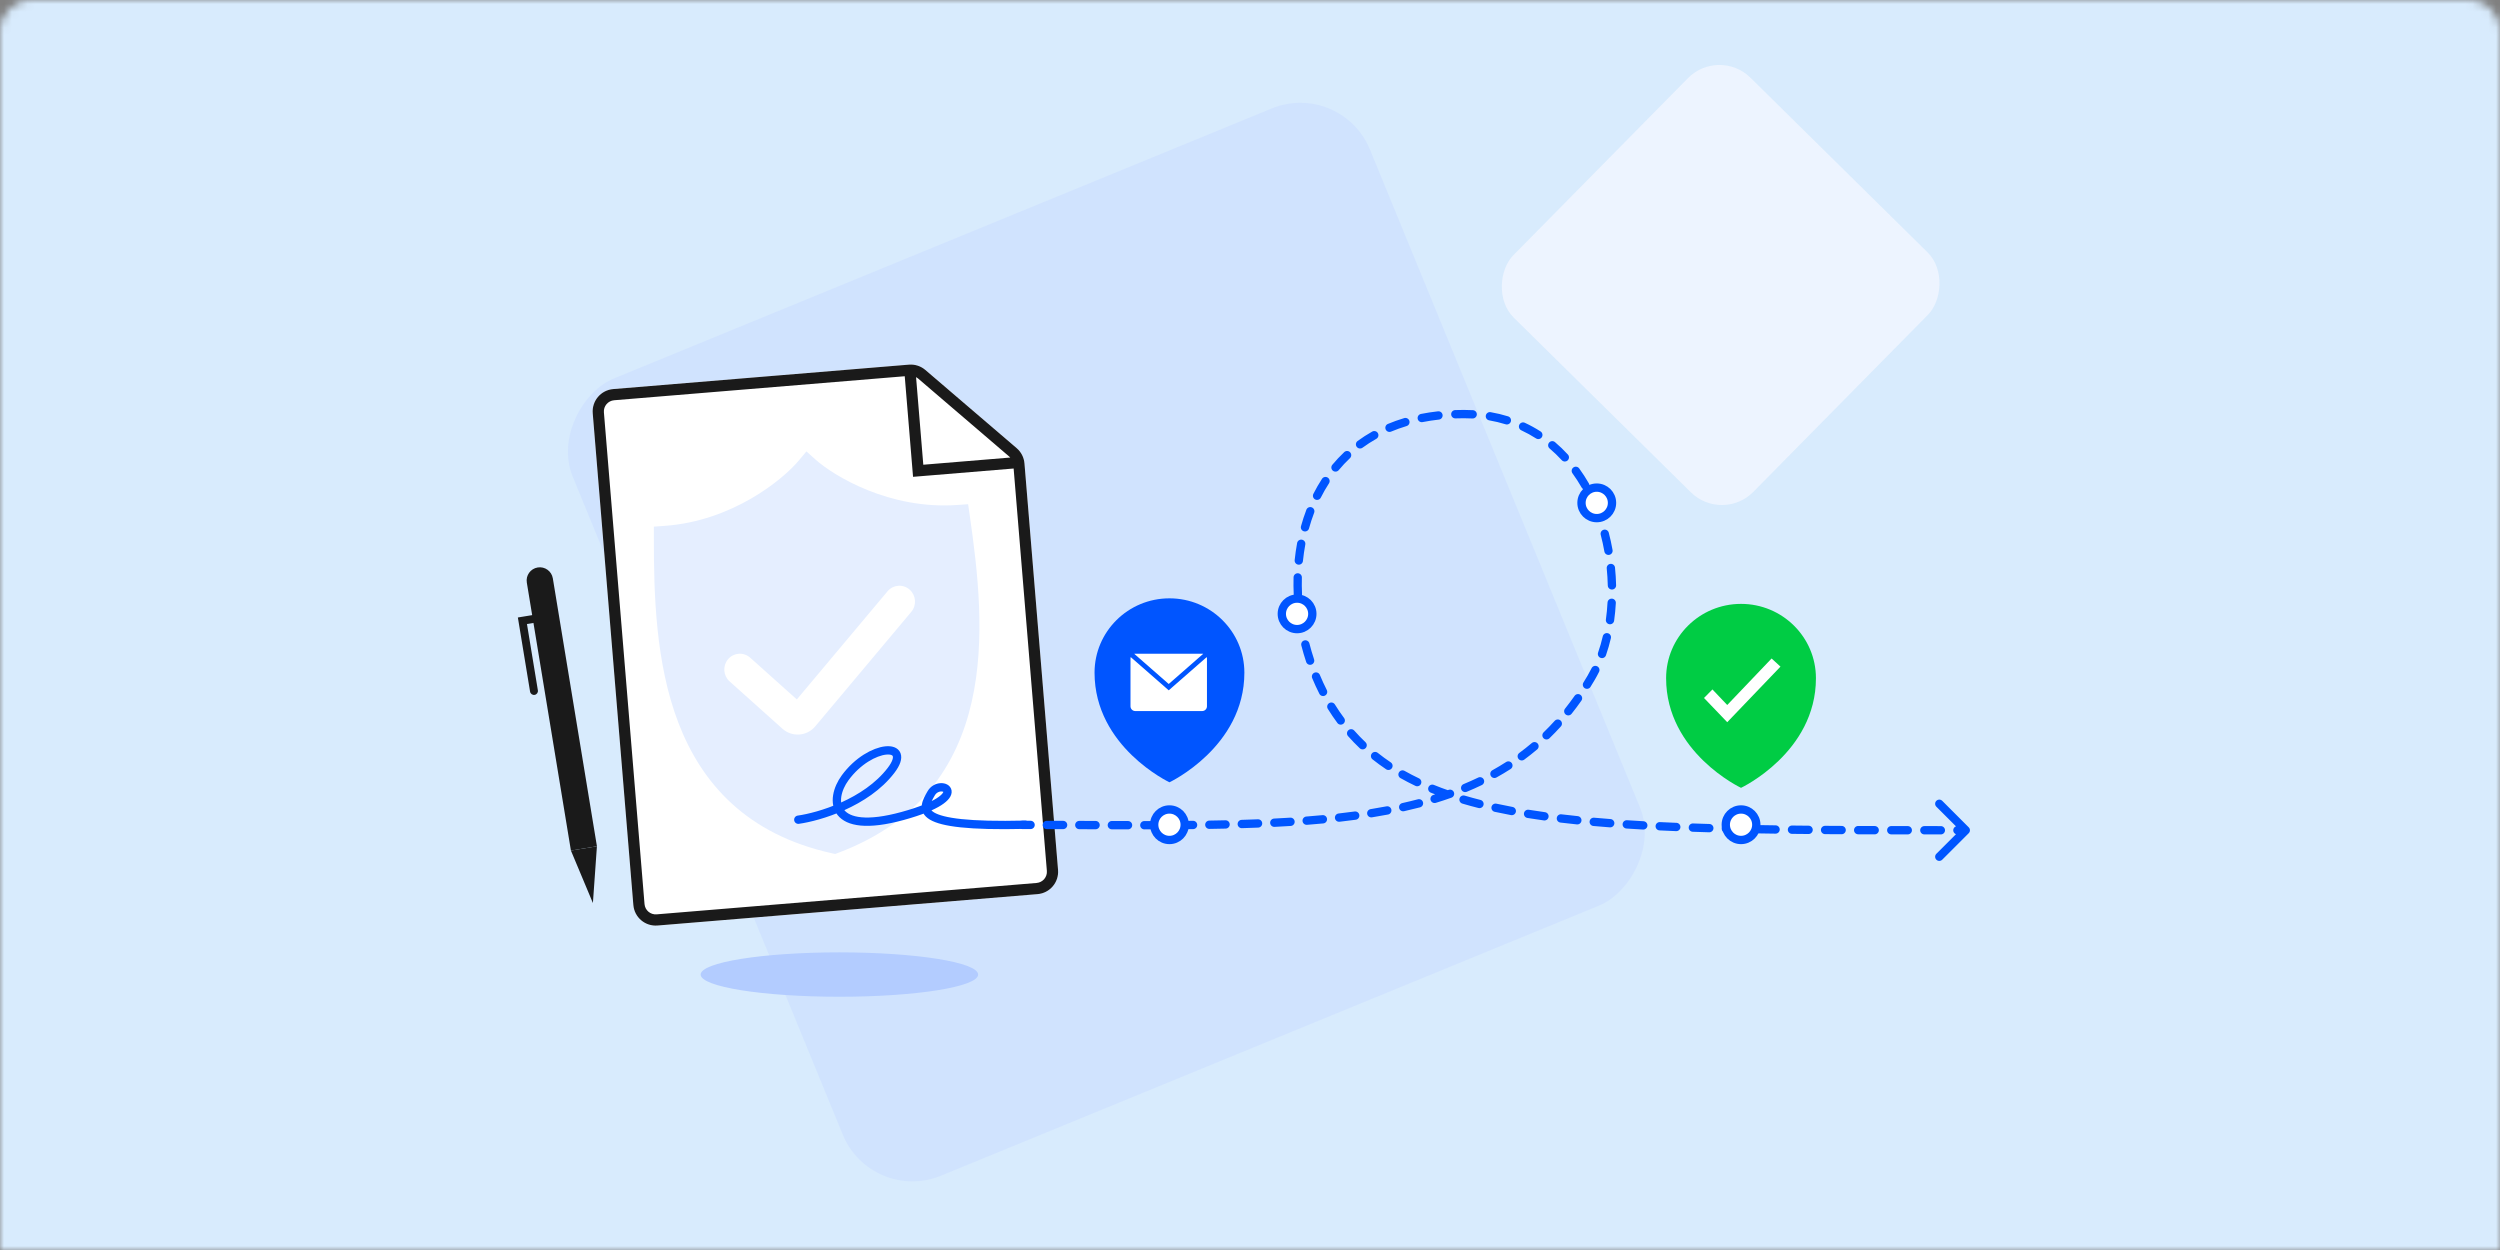 <svg width="320" height="160" viewBox="0 0 320 160" fill="none" xmlns="http://www.w3.org/2000/svg">
<rect x="0" y="0" width="320" height="160" fill="#808080" stroke="none"/>
<mask id="mask0_11997_316208" style="mask-type:alpha" maskUnits="userSpaceOnUse" x="0" y="0" width="320" height="160">
<path d="M0 4C0 1.791 1.791 0 4 0H316C318.209 0 320 1.791 320 4V160H0V4Z" fill="#C4C4C4"/>
</mask>
<g mask="url(#mask0_11997_316208)">
<rect width="320" height="160" fill="#D8EBFD"/>
<rect opacity="0.6" x="171.695" y="10.223" width="110.305" height="110.305" rx="9.635" transform="rotate(67.685 171.695 10.223)" fill="#CCDDFF"/>
<rect opacity="0.8" x="220.031" y="5.975" width="43.141" height="43.141" rx="5.65" transform="rotate(44.601 220.031 5.975)" fill="#F2F6FF"/>
<path fill-rule="evenodd" clip-rule="evenodd" d="M78.494 49.801L116.342 46.674C117.106 46.611 117.864 46.856 118.446 47.355L130.137 57.367C130.712 57.859 131.069 58.558 131.131 59.312L135.43 111.352C135.56 112.932 134.385 114.319 132.805 114.449L84.166 118.467C82.586 118.598 81.199 117.423 81.069 115.842L75.869 52.898C75.739 51.318 76.914 49.931 78.494 49.801Z" fill="white"/>
<path fill-rule="evenodd" clip-rule="evenodd" d="M78.494 49.801L116.342 46.674C117.106 46.611 117.864 46.856 118.446 47.355L130.137 57.367C130.712 57.859 131.069 58.558 131.131 59.312L135.43 111.352C135.56 112.932 134.385 114.319 132.805 114.449L84.166 118.467C82.586 118.598 81.199 117.423 81.069 115.842L75.869 52.898C75.739 51.318 76.914 49.931 78.494 49.801ZM78.612 51.231C77.822 51.297 77.234 51.99 77.3 52.78L82.499 115.724C82.565 116.514 83.258 117.102 84.048 117.037L132.687 113.019C133.477 112.953 134.065 112.26 133.999 111.47L129.7 59.43C129.7 59.428 129.7 59.427 129.7 59.425L129.745 59.97L118.301 60.916L116.87 61.034L116.752 59.603L115.806 48.159L116.463 48.105L116.46 48.105L78.612 51.231ZM118.182 59.485L129.316 58.565C129.281 58.528 129.243 58.492 129.203 58.458L117.512 48.445C117.433 48.377 117.347 48.318 117.256 48.27L118.182 59.485Z" fill="#1A1A1A"/>
<path fill-rule="evenodd" clip-rule="evenodd" d="M103.222 57.779L104.353 58.794C106.747 60.946 113.881 65.255 122.55 64.636L123.919 64.539L124.118 65.917C125.15 73.06 126.193 81.853 124.377 89.841C122.533 97.954 117.741 105.219 107.306 109.158L106.9 109.311L106.476 109.217C95.588 106.8 89.813 100.29 86.835 92.52C83.904 84.871 83.687 76.019 83.694 68.802L83.695 67.409L85.064 67.312C93.733 66.693 100.183 61.414 102.248 58.945L103.222 57.779ZM101.993 89.528L113.604 75.686C114.327 74.824 115.607 74.732 116.445 75.483C117.262 76.215 117.352 77.474 116.647 78.315L104.351 92.974C103.281 94.249 101.387 94.384 100.148 93.274L93.387 87.219C92.57 86.487 92.48 85.228 93.185 84.387C93.907 83.525 95.188 83.434 96.025 84.184L101.993 89.528Z" fill="#E5EEFF"/>
<path d="M102.182 104.922C104.808 104.556 110.858 102.783 114.047 98.619C116.863 94.941 111.394 95.162 108.176 99.559C106.127 102.358 106.323 106.983 115.554 104.44C124.784 101.897 120.372 99.496 119.19 101.546C118.008 103.595 116.662 105.92 131.223 105.565" stroke="#0055FF" stroke-width="1.065" stroke-linecap="round"/>
<path d="M130.867 105.057C130.573 105.057 130.334 105.295 130.334 105.589C130.334 105.884 130.573 106.122 130.867 106.122L130.867 105.057ZM203.674 86.742L204.134 87.011L203.674 86.742ZM187.379 53.002L187.379 52.47L187.379 53.002ZM171 91.359L171.44 91.059L171 91.359ZM251.997 106.65C252.205 106.442 252.205 106.105 251.997 105.897L248.607 102.506C248.399 102.298 248.061 102.298 247.853 102.506C247.645 102.715 247.645 103.052 247.853 103.26L250.867 106.273L247.853 109.287C247.645 109.495 247.645 109.832 247.853 110.04C248.061 110.249 248.399 110.249 248.607 110.04L251.997 106.65ZM131.915 106.123C132.209 106.123 132.448 105.884 132.448 105.59C132.449 105.296 132.21 105.057 131.916 105.057L131.915 106.123ZM133.992 105.06C133.698 105.06 133.459 105.298 133.458 105.592C133.457 105.886 133.695 106.125 133.99 106.126L133.992 105.06ZM136.075 106.131C136.37 106.132 136.609 105.894 136.61 105.6C136.611 105.306 136.373 105.067 136.079 105.066L136.075 106.131ZM138.154 105.073C137.859 105.072 137.62 105.309 137.619 105.604C137.618 105.898 137.856 106.137 138.15 106.138L138.154 105.073ZM140.232 106.146C140.526 106.147 140.766 105.909 140.767 105.615C140.768 105.321 140.53 105.081 140.236 105.08L140.232 106.146ZM142.318 105.087C142.024 105.086 141.785 105.324 141.784 105.618C141.783 105.912 142.021 106.152 142.315 106.153L142.318 105.087ZM144.388 106.157C144.682 106.158 144.921 105.92 144.922 105.626C144.922 105.331 144.684 105.092 144.39 105.092L144.388 106.157ZM146.475 105.094C146.18 105.094 145.942 105.332 145.942 105.626C145.942 105.921 146.181 106.159 146.475 106.159L146.475 105.094ZM148.558 106.156C148.852 106.155 149.09 105.916 149.089 105.622C149.088 105.327 148.849 105.09 148.555 105.09L148.558 106.156ZM150.626 105.081C150.332 105.083 150.095 105.323 150.097 105.617C150.099 105.911 150.339 106.148 150.633 106.146L150.626 105.081ZM152.719 106.129C153.013 106.126 153.249 105.885 153.246 105.59C153.243 105.296 153.002 105.06 152.708 105.063L152.719 106.129ZM154.787 105.036C154.493 105.04 154.259 105.283 154.263 105.577C154.268 105.871 154.511 106.106 154.805 106.101L154.787 105.036ZM156.884 106.061C157.179 106.054 157.412 105.81 157.405 105.516C157.398 105.222 157.154 104.989 156.86 104.996L156.884 106.061ZM158.931 104.941C158.637 104.95 158.406 105.196 158.415 105.49C158.424 105.784 158.669 106.015 158.963 106.006L158.931 104.941ZM161.053 105.933C161.347 105.921 161.576 105.674 161.564 105.38C161.553 105.086 161.305 104.857 161.011 104.868L161.053 105.933ZM163.084 104.776C162.79 104.79 162.564 105.041 162.579 105.334C162.594 105.628 162.844 105.854 163.138 105.84L163.084 104.776ZM165.219 105.722C165.513 105.704 165.736 105.451 165.717 105.157C165.699 104.863 165.446 104.64 165.152 104.659L165.219 105.722ZM167.214 104.515C166.921 104.537 166.702 104.794 166.724 105.087C166.747 105.38 167.003 105.6 167.296 105.577L167.214 104.515ZM169.379 105.399C169.672 105.372 169.888 105.112 169.86 104.819C169.832 104.526 169.573 104.311 169.28 104.338L169.379 105.399ZM171.342 104.125C171.049 104.158 170.839 104.422 170.872 104.714C170.905 105.007 171.169 105.217 171.462 105.184L171.342 104.125ZM173.539 104.926C173.83 104.886 174.034 104.618 173.995 104.326C173.955 104.035 173.687 103.831 173.395 103.87L173.539 104.926ZM175.44 103.568C175.149 103.614 174.952 103.888 174.998 104.178C175.045 104.469 175.319 104.666 175.609 104.62L175.44 103.568ZM177.672 104.258C177.961 104.203 178.151 103.924 178.096 103.635C178.041 103.346 177.762 103.156 177.473 103.211L177.672 104.258ZM179.492 102.794C179.205 102.859 179.024 103.143 179.088 103.431C179.153 103.718 179.437 103.898 179.725 103.834L179.492 102.794ZM181.764 103.34C182.048 103.265 182.219 102.974 182.144 102.689C182.069 102.405 181.778 102.234 181.493 102.309L181.764 103.34ZM183.473 101.747C183.191 101.834 183.033 102.132 183.119 102.413C183.206 102.694 183.504 102.852 183.785 102.766L183.473 101.747ZM185.782 102.105C186.059 102.006 186.204 101.702 186.105 101.425C186.006 101.147 185.701 101.003 185.424 101.102L185.782 102.105ZM187.339 100.364C187.068 100.477 186.939 100.789 187.051 101.06C187.164 101.332 187.476 101.461 187.748 101.348L187.339 100.364ZM189.673 100.488C189.938 100.361 190.05 100.042 189.922 99.777C189.795 99.512 189.476 99.4 189.211 99.528L189.673 100.488ZM191.03 98.587C190.772 98.73 190.68 99.054 190.823 99.311C190.966 99.569 191.29 99.661 191.547 99.518L191.03 98.587ZM193.361 98.434C193.608 98.275 193.68 97.946 193.521 97.698C193.362 97.451 193.033 97.379 192.785 97.537L193.361 98.434ZM194.468 96.378C194.232 96.553 194.181 96.886 194.356 97.123C194.531 97.36 194.865 97.41 195.101 97.235L194.468 96.378ZM196.759 95.923C196.983 95.733 197.011 95.396 196.821 95.172C196.63 94.948 196.294 94.92 196.07 95.11L196.759 95.923ZM197.583 93.737C197.372 93.942 197.367 94.28 197.571 94.491C197.776 94.702 198.114 94.707 198.325 94.502L197.583 93.737ZM199.792 92.981C199.99 92.763 199.973 92.426 199.754 92.229C199.536 92.032 199.199 92.049 199.002 92.267L199.792 92.981ZM200.324 90.707C200.141 90.937 200.179 91.272 200.41 91.456C200.64 91.639 200.975 91.601 201.158 91.37L200.324 90.707ZM202.421 89.68C202.591 89.439 202.532 89.107 202.292 88.938C202.051 88.769 201.719 88.827 201.55 89.068L202.421 89.68ZM202.679 87.359C202.524 87.608 202.6 87.937 202.85 88.092C203.1 88.248 203.429 88.171 203.584 87.921L202.679 87.359ZM204.68 85.997C204.81 85.733 204.702 85.414 204.438 85.284C204.174 85.153 203.854 85.262 203.724 85.526L204.68 85.997ZM204.554 83.532C204.458 83.81 204.605 84.114 204.883 84.21C205.16 84.307 205.464 84.16 205.561 83.882L204.554 83.532ZM206.194 81.689C206.261 81.403 206.083 81.116 205.796 81.049C205.51 80.982 205.223 81.16 205.156 81.446L206.194 81.689ZM205.554 79.302C205.513 79.594 205.716 79.863 206.008 79.903C206.299 79.944 206.568 79.74 206.609 79.449L205.554 79.302ZM206.827 77.186C206.843 76.893 206.618 76.641 206.324 76.625C206.03 76.609 205.779 76.834 205.763 77.128L206.827 77.186ZM205.796 74.943C205.803 75.237 206.047 75.47 206.342 75.463C206.636 75.456 206.869 75.212 206.862 74.917L205.796 74.943ZM206.721 72.652C206.692 72.359 206.43 72.145 206.138 72.175C205.845 72.204 205.631 72.466 205.661 72.758L206.721 72.652ZM205.36 70.592C205.411 70.882 205.688 71.075 205.978 71.023C206.267 70.971 206.46 70.695 206.408 70.405L205.36 70.592ZM205.923 68.187C205.849 67.903 205.558 67.732 205.273 67.806C204.988 67.88 204.818 68.171 204.892 68.456L205.923 68.187ZM204.255 66.367C204.353 66.644 204.657 66.79 204.934 66.693C205.212 66.596 205.358 66.291 205.26 66.014L204.255 66.367ZM204.414 63.902C204.292 63.634 203.977 63.515 203.709 63.637C203.441 63.758 203.322 64.074 203.444 64.342L204.414 63.902ZM202.452 62.405C202.599 62.66 202.924 62.748 203.179 62.601C203.434 62.455 203.522 62.129 203.375 61.874L202.452 62.405ZM202.136 59.956C201.963 59.717 201.63 59.664 201.392 59.837C201.153 60.01 201.1 60.343 201.273 60.581L202.136 59.956ZM199.905 58.902C200.104 59.119 200.441 59.134 200.657 58.935C200.874 58.736 200.889 58.399 200.69 58.182L199.905 58.902ZM199.038 56.591C198.814 56.401 198.477 56.428 198.287 56.653C198.097 56.877 198.124 57.213 198.349 57.404L199.038 56.591ZM196.617 56.12C196.865 56.279 197.194 56.208 197.353 55.96C197.512 55.712 197.44 55.383 197.193 55.224L196.617 56.12ZM195.177 54.115C194.91 53.991 194.593 54.107 194.469 54.374C194.345 54.641 194.461 54.958 194.728 55.081L195.177 54.115ZM192.72 54.31C193.001 54.397 193.3 54.239 193.387 53.958C193.473 53.677 193.316 53.379 193.035 53.292L192.72 54.31ZM190.799 52.756C190.509 52.706 190.233 52.9 190.183 53.19C190.133 53.48 190.327 53.756 190.617 53.806L190.799 52.756ZM188.472 53.565C188.765 53.581 189.017 53.356 189.033 53.062C189.049 52.768 188.824 52.517 188.53 52.501L188.472 53.565ZM186.263 52.489C185.968 52.499 185.738 52.746 185.749 53.04C185.759 53.334 186.006 53.564 186.3 53.554L186.263 52.489ZM184.182 53.707C184.475 53.674 184.685 53.411 184.653 53.118C184.62 52.826 184.357 52.615 184.065 52.648L184.182 53.707ZM181.882 52.984C181.594 53.041 181.406 53.321 181.464 53.61C181.521 53.898 181.802 54.086 182.09 54.029L181.882 52.984ZM180.043 54.536C180.325 54.452 180.485 54.155 180.4 53.873C180.315 53.591 180.018 53.431 179.736 53.516L180.043 54.536ZM177.649 54.263C177.378 54.377 177.25 54.69 177.364 54.961C177.478 55.232 177.79 55.36 178.062 55.246L177.649 54.263ZM176.168 56.17C176.424 56.026 176.515 55.701 176.371 55.445C176.227 55.188 175.902 55.097 175.646 55.241L176.168 56.17ZM173.773 56.447C173.536 56.621 173.485 56.954 173.659 57.192C173.833 57.429 174.166 57.48 174.403 57.306L173.773 56.447ZM172.792 58.647C173.006 58.445 173.016 58.108 172.815 57.894C172.613 57.68 172.276 57.67 172.062 57.871L172.792 58.647ZM170.535 59.497C170.347 59.723 170.378 60.059 170.604 60.247C170.831 60.435 171.167 60.404 171.355 60.178L170.535 59.497ZM170.109 61.87C170.27 61.624 170.2 61.294 169.953 61.133C169.706 60.973 169.376 61.043 169.216 61.29L170.109 61.87ZM168.11 63.217C167.978 63.48 168.084 63.8 168.346 63.933C168.609 64.065 168.93 63.959 169.062 63.697L168.11 63.217ZM168.212 65.628C168.317 65.353 168.179 65.045 167.904 64.94C167.629 64.835 167.321 64.973 167.216 65.248L168.212 65.628ZM166.527 67.353C166.448 67.637 166.614 67.93 166.898 68.009C167.181 68.087 167.475 67.921 167.553 67.638L166.527 67.353ZM167.078 69.701C167.132 69.412 166.941 69.134 166.652 69.081C166.362 69.027 166.084 69.218 166.031 69.507L167.078 69.701ZM165.717 71.694C165.687 71.986 165.9 72.248 166.192 72.278C166.485 72.308 166.747 72.096 166.777 71.803L165.717 71.694ZM166.64 73.923C166.648 73.629 166.416 73.384 166.122 73.376C165.828 73.368 165.583 73.6 165.575 73.894L166.64 73.923ZM165.595 76.097C165.609 76.391 165.858 76.619 166.151 76.606C166.445 76.593 166.673 76.344 166.66 76.05L165.595 76.097ZM166.829 78.171C166.796 77.879 166.532 77.669 166.239 77.703C165.947 77.736 165.737 78.001 165.771 78.293L166.829 78.171ZM166.097 80.47C166.15 80.76 166.428 80.951 166.717 80.897C167.007 80.844 167.198 80.566 167.145 80.277L166.097 80.47ZM167.602 82.356C167.529 82.071 167.239 81.899 166.954 81.972C166.669 82.045 166.497 82.335 166.57 82.621L167.602 82.356ZM167.19 84.733C167.282 85.012 167.584 85.163 167.863 85.071C168.142 84.978 168.294 84.677 168.201 84.397L167.19 84.733ZM168.943 86.392C168.831 86.12 168.519 85.991 168.247 86.104C167.975 86.216 167.846 86.528 167.959 86.8L168.943 86.392ZM168.879 88.803C169.012 89.066 169.333 89.171 169.595 89.037C169.858 88.904 169.963 88.584 169.83 88.321L168.879 88.803ZM170.866 90.172C170.712 89.922 170.383 89.844 170.133 89.999C169.882 90.153 169.805 90.481 169.959 90.732L170.866 90.172ZM171.187 92.542C171.362 92.778 171.696 92.827 171.932 92.652C172.169 92.477 172.218 92.143 172.043 91.907L171.187 92.542ZM173.345 93.514C173.15 93.294 172.813 93.273 172.593 93.468C172.373 93.663 172.352 94 172.547 94.22L173.345 93.514ZM174.049 95.776C174.262 95.978 174.599 95.969 174.802 95.756C175.004 95.543 174.996 95.205 174.782 95.003L174.049 95.776ZM176.344 96.36C176.113 96.177 175.778 96.215 175.595 96.445C175.412 96.675 175.45 97.01 175.68 97.194L176.344 96.36ZM177.424 98.468C177.668 98.632 177.999 98.566 178.163 98.322C178.327 98.078 178.261 97.747 178.017 97.583L177.424 98.468ZM179.787 98.672C179.531 98.527 179.206 98.618 179.062 98.874C178.917 99.13 179.007 99.455 179.264 99.6L179.787 98.672ZM181.171 100.591C181.437 100.718 181.755 100.606 181.882 100.34C182.009 100.075 181.896 99.757 181.631 99.63L181.171 100.591ZM183.536 100.469C183.263 100.359 182.952 100.49 182.842 100.763C182.731 101.035 182.863 101.346 183.135 101.457L183.536 100.469ZM185.142 102.209C185.42 102.305 185.724 102.157 185.82 101.879C185.916 101.601 185.768 101.298 185.49 101.202L185.142 102.209ZM187.483 101.839C187.2 101.756 186.904 101.917 186.821 102.199C186.737 102.481 186.899 102.777 187.181 102.861L187.483 101.839ZM189.242 103.425C189.527 103.497 189.817 103.324 189.889 103.039C189.962 102.754 189.789 102.464 189.504 102.392L189.242 103.425ZM191.547 102.872C191.259 102.809 190.975 102.992 190.913 103.279C190.85 103.567 191.033 103.85 191.32 103.913L191.547 102.872ZM193.41 104.335C193.699 104.389 193.978 104.198 194.032 103.909C194.086 103.62 193.895 103.342 193.606 103.288L193.41 104.335ZM195.679 103.648C195.389 103.601 195.115 103.799 195.069 104.089C195.022 104.38 195.219 104.653 195.51 104.7L195.679 103.648ZM197.617 105.016C197.909 105.056 198.178 104.853 198.218 104.561C198.259 104.27 198.055 104.001 197.764 103.96L197.617 105.016ZM199.859 104.231C199.567 104.196 199.302 104.404 199.267 104.697C199.232 104.989 199.44 105.254 199.732 105.289L199.859 104.231ZM201.843 105.524C202.136 105.554 202.398 105.342 202.428 105.049C202.458 104.756 202.245 104.495 201.953 104.464L201.843 105.524ZM204.046 104.665C203.753 104.639 203.494 104.856 203.468 105.149C203.442 105.442 203.658 105.701 203.951 105.727L204.046 104.665ZM206.066 105.902C206.359 105.924 206.615 105.705 206.638 105.411C206.66 105.118 206.441 104.862 206.147 104.839L206.066 105.902ZM208.259 104.989C207.966 104.97 207.712 105.192 207.693 105.486C207.673 105.78 207.896 106.033 208.189 106.053L208.259 104.989ZM210.31 106.182C210.604 106.198 210.856 105.974 210.872 105.68C210.889 105.386 210.664 105.135 210.37 105.118L210.31 106.182ZM212.471 105.228C212.177 105.214 211.927 105.44 211.913 105.734C211.899 106.028 212.126 106.278 212.42 106.292L212.471 105.228ZM214.541 106.386C214.835 106.398 215.083 106.17 215.095 105.876C215.107 105.582 214.879 105.334 214.585 105.322L214.541 106.386ZM216.705 105.402C216.411 105.391 216.165 105.622 216.155 105.916C216.144 106.21 216.374 106.456 216.669 106.467L216.705 105.402ZM218.776 106.534C219.07 106.542 219.315 106.311 219.324 106.017C219.332 105.723 219.101 105.477 218.807 105.469L218.776 106.534ZM220.926 105.525C220.632 105.518 220.387 105.751 220.38 106.045C220.373 106.339 220.606 106.583 220.9 106.59L220.926 105.525ZM223.019 106.637C223.314 106.643 223.557 106.41 223.563 106.116C223.569 105.821 223.335 105.578 223.041 105.572L223.019 106.637ZM225.149 105.611C224.855 105.606 224.613 105.841 224.608 106.135C224.603 106.429 224.838 106.671 225.132 106.676L225.149 105.611ZM227.266 106.708C227.56 106.712 227.802 106.477 227.806 106.183C227.81 105.888 227.575 105.647 227.28 105.643L227.266 106.708ZM229.38 105.668C229.086 105.665 228.845 105.901 228.841 106.195C228.838 106.489 229.074 106.73 229.368 106.734L229.38 105.668ZM231.495 106.754C231.789 106.757 232.029 106.52 232.032 106.226C232.034 105.932 231.798 105.691 231.504 105.689L231.495 106.754ZM233.614 105.704C233.319 105.702 233.079 105.939 233.077 106.234C233.075 106.528 233.312 106.768 233.607 106.77L233.614 105.704ZM235.727 106.782C236.021 106.783 236.261 106.546 236.262 106.252C236.263 105.958 236.026 105.718 235.732 105.716L235.727 106.782ZM237.848 105.725C237.554 105.724 237.315 105.962 237.314 106.256C237.313 106.55 237.55 106.79 237.844 106.791L237.848 105.725ZM239.96 106.797C240.254 106.798 240.494 106.56 240.494 106.266C240.495 105.971 240.257 105.732 239.963 105.732L239.96 106.797ZM242.083 105.736C241.788 105.735 241.549 105.974 241.549 106.268C241.549 106.562 241.787 106.801 242.081 106.801L242.083 105.736ZM244.195 106.804C244.489 106.804 244.728 106.566 244.728 106.272C244.728 105.978 244.49 105.739 244.196 105.738L244.195 106.804ZM246.316 105.74C246.022 105.74 245.783 105.978 245.783 106.272C245.783 106.567 246.021 106.805 246.315 106.805L246.316 105.74ZM248.43 106.806C248.724 106.806 248.962 106.568 248.962 106.273C248.962 105.979 248.724 105.741 248.43 105.741L248.43 106.806ZM250.548 105.741C250.254 105.741 250.016 105.979 250.016 106.273C250.016 106.568 250.254 106.806 250.548 106.806L250.548 105.741ZM130.867 106.122C131.218 106.122 131.567 106.122 131.915 106.123L131.916 105.057C131.568 105.057 131.218 105.057 130.867 105.057L130.867 106.122ZM133.99 106.126C134.69 106.127 135.385 106.129 136.075 106.131L136.079 105.066C135.388 105.064 134.693 105.062 133.992 105.06L133.99 106.126ZM138.15 106.138C138.849 106.141 139.543 106.143 140.232 106.146L140.236 105.08C139.547 105.078 138.853 105.075 138.154 105.073L138.15 106.138ZM142.315 106.153C143.012 106.155 143.703 106.156 144.388 106.157L144.39 105.092C143.705 105.091 143.014 105.089 142.318 105.087L142.315 106.153ZM146.475 106.159C147.175 106.159 147.869 106.158 148.558 106.156L148.555 105.09C147.867 105.092 147.174 105.093 146.475 105.094L146.475 106.159ZM150.633 106.146C151.335 106.142 152.03 106.136 152.719 106.129L152.708 105.063C152.02 105.071 151.326 105.077 150.626 105.081L150.633 106.146ZM154.805 106.101C155.505 106.09 156.198 106.076 156.884 106.061L156.86 104.996C156.176 105.011 155.485 105.024 154.787 105.036L154.805 106.101ZM158.963 106.006C159.667 105.985 160.364 105.96 161.053 105.933L161.011 104.868C160.325 104.896 159.632 104.92 158.931 104.941L158.963 106.006ZM163.138 105.84C163.839 105.804 164.533 105.765 165.219 105.722L165.152 104.659C164.471 104.702 163.782 104.74 163.084 104.776L163.138 105.84ZM167.296 105.577C167.999 105.523 168.693 105.464 169.379 105.399L169.28 104.338C168.6 104.402 167.912 104.461 167.214 104.515L167.296 105.577ZM171.462 105.184C172.163 105.104 172.855 105.018 173.539 104.926L173.395 103.87C172.72 103.962 172.036 104.046 171.342 104.125L171.462 105.184ZM175.609 104.62C176.307 104.507 176.994 104.387 177.672 104.258L177.473 103.211C176.805 103.338 176.128 103.457 175.44 103.568L175.609 104.62ZM179.725 103.834C180.415 103.68 181.095 103.515 181.764 103.34L181.493 102.309C180.838 102.481 180.17 102.643 179.492 102.794L179.725 103.834ZM183.785 102.766C184.462 102.559 185.128 102.339 185.782 102.105L185.424 101.102C184.786 101.33 184.135 101.544 183.473 101.747L183.785 102.766ZM187.748 101.348C188.402 101.077 189.044 100.791 189.673 100.488L189.211 99.528C188.6 99.822 187.976 100.1 187.339 100.364L187.748 101.348ZM191.547 99.518C192.165 99.175 192.769 98.814 193.361 98.434L192.785 97.537C192.213 97.905 191.628 98.254 191.03 98.587L191.547 99.518ZM195.101 97.235C195.667 96.817 196.219 96.38 196.759 95.923L196.07 95.11C195.549 95.552 195.015 95.974 194.468 96.378L195.101 97.235ZM198.325 94.502C198.826 94.016 199.316 93.509 199.792 92.981L199.002 92.267C198.541 92.777 198.068 93.267 197.583 93.737L198.325 94.502ZM201.158 91.37C201.591 90.827 202.012 90.263 202.421 89.68L201.55 89.068C201.152 89.634 200.743 90.18 200.324 90.707L201.158 91.37ZM203.584 87.921C203.77 87.623 203.953 87.319 204.134 87.011L203.215 86.472C203.039 86.773 202.86 87.068 202.679 87.359L203.584 87.921ZM204.134 87.011C204.326 86.684 204.508 86.345 204.68 85.997L203.724 85.526C203.563 85.852 203.393 86.168 203.215 86.472L204.134 87.011ZM205.561 83.882C205.806 83.176 206.017 82.443 206.194 81.689L205.156 81.446C204.988 82.166 204.787 82.864 204.554 83.532L205.561 83.882ZM206.609 79.449C206.712 78.707 206.785 77.952 206.827 77.186L205.763 77.128C205.723 77.864 205.653 78.591 205.554 79.302L206.609 79.449ZM206.862 74.917C206.844 74.165 206.797 73.409 206.721 72.652L205.661 72.758C205.734 73.488 205.779 74.218 205.796 74.943L206.862 74.917ZM206.408 70.405C206.276 69.661 206.114 68.92 205.923 68.187L204.892 68.456C205.076 69.161 205.232 69.875 205.36 70.592L206.408 70.405ZM205.26 66.014C205.009 65.296 204.727 64.591 204.414 63.902L203.444 64.342C203.743 65.002 204.013 65.678 204.255 66.367L205.26 66.014ZM203.375 61.874C202.995 61.212 202.581 60.571 202.136 59.956L201.273 60.581C201.696 61.164 202.089 61.774 202.452 62.405L203.375 61.874ZM200.69 58.182C200.173 57.619 199.623 57.087 199.038 56.591L198.349 57.404C198.898 57.87 199.417 58.371 199.905 58.902L200.69 58.182ZM197.193 55.224C196.554 54.813 195.882 54.442 195.177 54.115L194.728 55.081C195.389 55.388 196.018 55.736 196.617 56.12L197.193 55.224ZM193.035 53.292C192.318 53.07 191.573 52.891 190.799 52.756L190.617 53.806C191.346 53.933 192.047 54.102 192.72 54.31L193.035 53.292ZM188.53 52.501C188.152 52.48 187.768 52.47 187.379 52.47L187.379 53.535C187.749 53.535 188.113 53.545 188.472 53.565L188.53 52.501ZM187.379 52.47C187.001 52.47 186.629 52.476 186.263 52.489L186.3 53.554C186.654 53.541 187.014 53.535 187.379 53.535L187.379 52.47ZM184.065 52.648C183.313 52.731 182.585 52.844 181.882 52.984L182.09 54.029C182.762 53.895 183.46 53.787 184.182 53.707L184.065 52.648ZM179.736 53.516C179.011 53.734 178.315 53.984 177.649 54.263L178.062 55.246C178.692 54.981 179.353 54.744 180.043 54.536L179.736 53.516ZM175.646 55.241C174.987 55.612 174.363 56.014 173.773 56.447L174.403 57.306C174.959 56.899 175.547 56.52 176.168 56.17L175.646 55.241ZM172.062 57.871C171.516 58.385 171.008 58.928 170.535 59.497L171.355 60.178C171.8 59.642 172.279 59.131 172.792 58.647L172.062 57.871ZM169.216 61.29C168.812 61.911 168.444 62.555 168.11 63.217L169.062 63.697C169.378 63.068 169.727 62.458 170.109 61.87L169.216 61.29ZM167.216 65.248C166.954 65.936 166.724 66.639 166.527 67.353L167.553 67.638C167.743 66.954 167.962 66.283 168.212 65.628L167.216 65.248ZM166.031 69.507C165.897 70.229 165.793 70.959 165.717 71.694L166.777 71.803C166.85 71.095 166.95 70.394 167.078 69.701L166.031 69.507ZM165.575 73.894C165.555 74.627 165.562 75.362 165.595 76.097L166.66 76.05C166.628 75.34 166.621 74.63 166.64 73.923L165.575 73.894ZM165.771 78.293C165.855 79.023 165.964 79.749 166.097 80.47L167.145 80.277C167.016 79.58 166.91 78.877 166.829 78.171L165.771 78.293ZM166.57 82.621C166.753 83.335 166.96 84.04 167.19 84.733L168.201 84.397C167.979 83.728 167.779 83.046 167.602 82.356L166.57 82.621ZM167.959 86.8C168.242 87.484 168.549 88.153 168.879 88.803L169.83 88.321C169.512 87.696 169.217 87.052 168.943 86.392L167.959 86.8ZM169.959 90.732C170.153 91.047 170.353 91.356 170.559 91.658L171.44 91.059C171.244 90.77 171.052 90.474 170.866 90.172L169.959 90.732ZM170.559 91.658C170.764 91.959 170.973 92.253 171.187 92.542L172.043 91.907C171.837 91.63 171.636 91.347 171.44 91.059L170.559 91.658ZM172.547 94.22C173.025 94.761 173.526 95.28 174.049 95.776L174.782 95.003C174.282 94.528 173.803 94.032 173.345 93.514L172.547 94.22ZM175.68 97.194C176.239 97.639 176.82 98.063 177.424 98.468L178.017 97.583C177.437 97.194 176.879 96.787 176.344 96.36L175.68 97.194ZM179.264 99.6C179.878 99.947 180.514 100.277 181.171 100.591L181.631 99.63C180.994 99.326 180.38 99.007 179.787 98.672L179.264 99.6ZM183.135 101.457C183.785 101.72 184.454 101.971 185.142 102.209L185.49 101.202C184.819 100.97 184.167 100.726 183.536 100.469L183.135 101.457ZM187.181 102.861C187.851 103.059 188.538 103.247 189.242 103.425L189.504 102.392C188.812 102.217 188.138 102.033 187.483 101.839L187.181 102.861ZM191.32 103.913C192.001 104.061 192.698 104.202 193.41 104.335L193.606 103.288C192.904 103.156 192.217 103.018 191.547 102.872L191.32 103.913ZM195.51 104.7C196.198 104.811 196.901 104.916 197.617 105.016L197.764 103.96C197.055 103.862 196.36 103.758 195.679 103.648L195.51 104.7ZM199.732 105.289C200.424 105.372 201.127 105.45 201.843 105.524L201.953 104.464C201.242 104.391 200.544 104.313 199.859 104.231L199.732 105.289ZM203.951 105.727C204.645 105.788 205.35 105.847 206.066 105.902L206.147 104.839C205.435 104.785 204.735 104.727 204.046 104.665L203.951 105.727ZM208.189 106.053C208.886 106.098 209.593 106.142 210.31 106.182L210.37 105.118C209.656 105.078 208.952 105.035 208.259 104.989L208.189 106.053ZM212.42 106.292C213.117 106.326 213.825 106.357 214.541 106.386L214.585 105.322C213.871 105.292 213.166 105.261 212.471 105.228L212.42 106.292ZM216.669 106.467C217.362 106.491 218.065 106.513 218.776 106.534L218.807 105.469C218.098 105.448 217.397 105.426 216.705 105.402L216.669 106.467ZM220.9 106.59C221.598 106.607 222.305 106.623 223.019 106.637L223.041 105.572C222.328 105.558 221.623 105.542 220.926 105.525L220.9 106.59ZM225.132 106.676C225.835 106.688 226.547 106.699 227.266 106.708L227.28 105.643C226.562 105.633 225.852 105.623 225.149 105.611L225.132 106.676ZM229.368 106.734C230.07 106.741 230.779 106.748 231.495 106.754L231.504 105.689C230.788 105.683 230.081 105.676 229.38 105.668L229.368 106.734ZM233.607 106.77C234.306 106.774 235.013 106.778 235.727 106.782L235.732 105.716C235.019 105.713 234.313 105.709 233.614 105.704L233.607 106.77ZM237.844 106.791C238.543 106.793 239.249 106.795 239.96 106.797L239.963 105.732C239.252 105.73 238.547 105.728 237.848 105.725L237.844 106.791ZM242.081 106.801C242.779 106.802 243.484 106.803 244.195 106.804L244.196 105.738C243.485 105.738 242.781 105.737 242.083 105.736L242.081 106.801ZM246.315 106.805C247.014 106.806 247.719 106.806 248.43 106.806L248.43 105.741C247.719 105.74 247.015 105.74 246.316 105.74L246.315 106.805ZM250.548 106.806C250.904 106.806 251.262 106.806 251.62 106.806L251.62 105.741C251.262 105.741 250.904 105.741 250.548 105.741L250.548 106.806Z" fill="#0055FF"/>
<path d="M159.28 86.102C159.28 95.617 149.691 100.133 149.691 100.133C149.691 100.133 140.102 95.617 140.102 86.102C140.102 80.847 144.395 76.587 149.691 76.587C154.987 76.587 159.28 80.847 159.28 86.102Z" fill="#0055FF"/>
<path d="M232.44 86.812C232.44 96.327 222.851 100.843 222.851 100.843C222.851 100.843 213.262 96.327 213.262 86.812C213.262 81.557 217.555 77.297 222.851 77.297C228.147 77.297 232.44 81.557 232.44 86.812Z" fill="#00CC44"/>
<path fill-rule="evenodd" clip-rule="evenodd" d="M154.491 84.286V90.403C154.491 90.741 154.217 91.015 153.879 91.015H145.315C144.977 91.015 144.703 90.741 144.703 90.403V84.286C144.703 84.223 144.713 84.162 144.73 84.105L149.597 88.362L154.464 84.105C154.482 84.162 154.491 84.223 154.491 84.286ZM153.879 83.674C153.924 83.674 153.968 83.679 154.011 83.688L149.597 87.55L145.184 83.688C145.226 83.679 145.27 83.674 145.315 83.674H153.879Z" fill="white"/>
<path fill-rule="evenodd" clip-rule="evenodd" d="M226.765 84.286L227.901 85.328L221.086 92.442L218.113 89.341L219.192 88.248L221.086 90.24L226.765 84.286Z" fill="white"/>
<circle cx="149.689" cy="105.565" r="1.953" fill="white" stroke="#0055FF" stroke-width="1.065"/>
<circle cx="204.385" cy="64.367" r="1.953" fill="white" stroke="#0055FF" stroke-width="1.065"/>
<circle cx="166.025" cy="78.573" r="1.953" fill="white" stroke="#0055FF" stroke-width="1.065"/>
<circle cx="222.853" cy="105.565" r="1.953" fill="white" stroke="#0055FF" stroke-width="1.065"/>
<ellipse cx="107.441" cy="124.743" rx="17.758" ry="2.841" fill="#B3CCFF"/>
<path d="M70.762 74.027C70.611 73.108 69.743 72.485 68.823 72.636C67.904 72.788 67.281 73.656 67.433 74.575L73.077 108.871L76.407 108.323L70.762 74.027Z" fill="#1A1A1A"/>
<path d="M76.406 108.323L73.077 108.871L75.892 115.589L76.406 108.323Z" fill="#1A1A1A"/>
<path fill-rule="evenodd" clip-rule="evenodd" d="M69.699 78.99C69.654 78.714 69.394 78.527 69.118 78.572L66.287 79.038L67.849 88.528C67.895 88.804 68.155 88.99 68.431 88.945C68.707 88.9 68.894 88.639 68.848 88.363L67.451 79.873L69.282 79.571C69.558 79.526 69.745 79.266 69.699 78.99Z" fill="#1A1A1A"/>
</g>
</svg>
